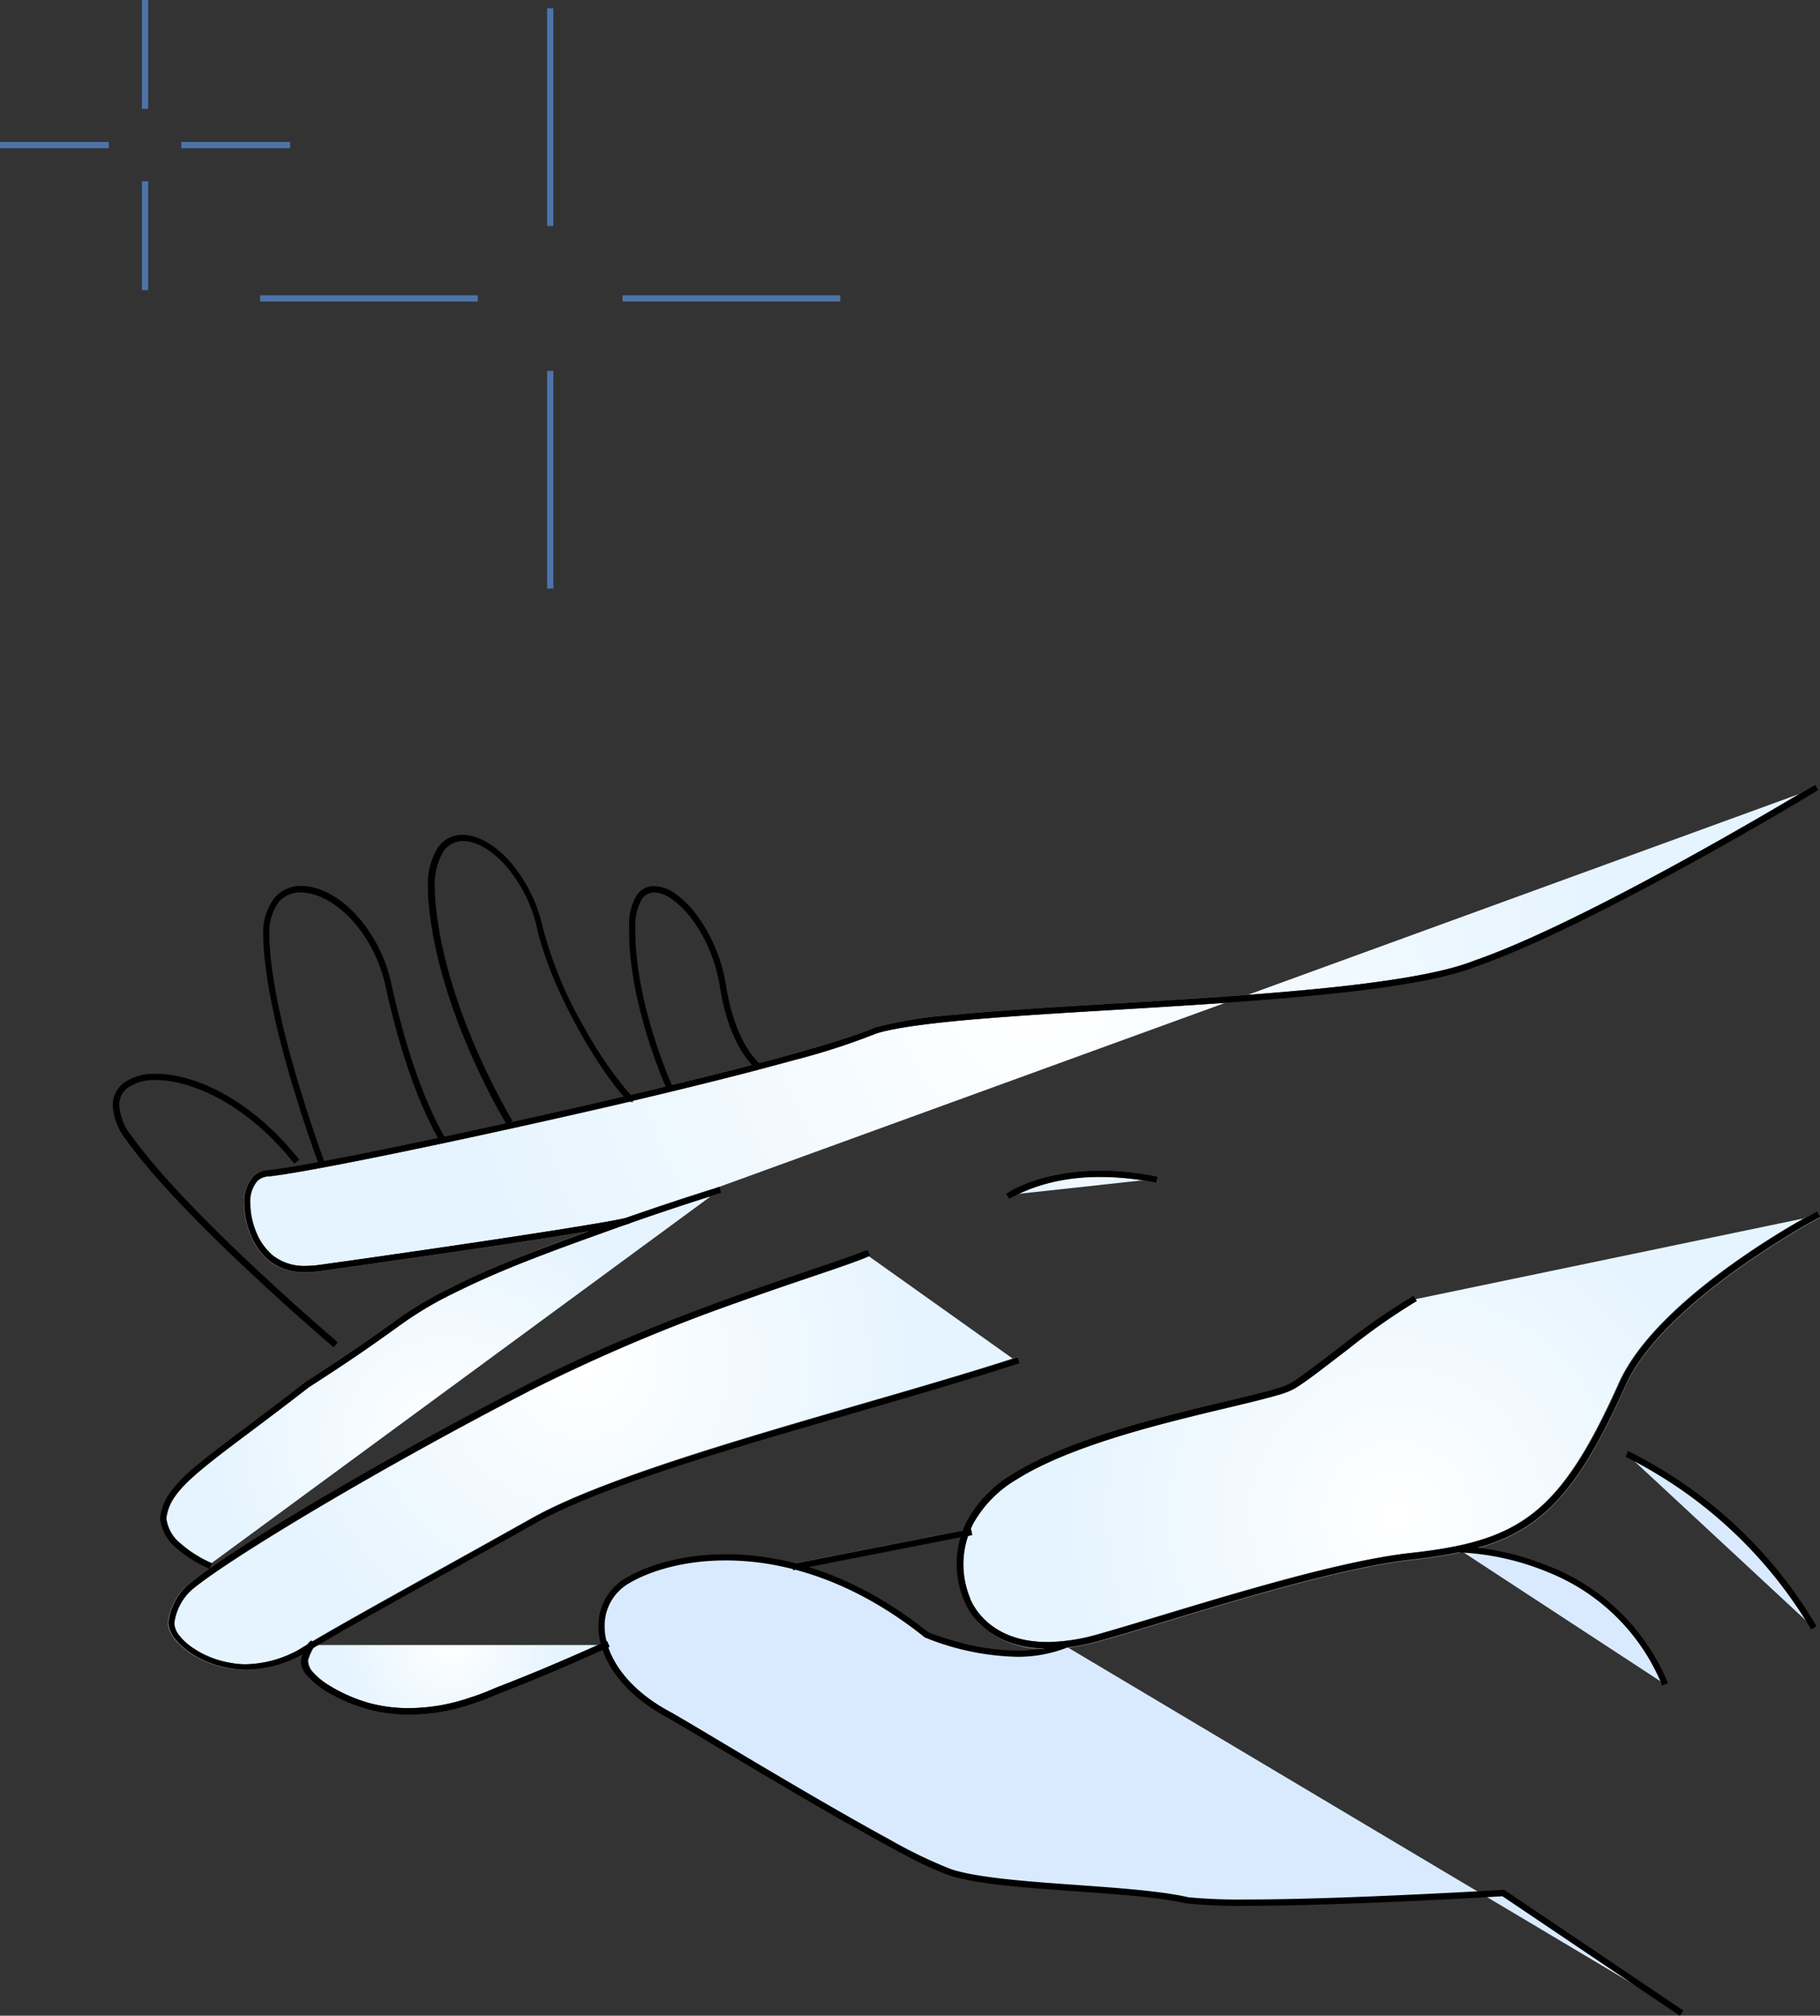 <svg xmlns="http://www.w3.org/2000/svg" xmlns:xlink="http://www.w3.org/1999/xlink" viewBox="0 0 289.59 320.7"><rect x="0" y="0" width="289.59" height="320.7" fill="#333333" stroke="none"/><defs><style>.cls-1{fill:#d9eaff;}.cls-2{fill:url(#radial-gradient);}.cls-3{fill:#7f7f7f;}.cls-4{fill:url(#radial-gradient-2);}.cls-5{fill:url(#radial-gradient-3);}.cls-6{fill:url(#radial-gradient-5);}.cls-7{fill:url(#radial-gradient-6);}.cls-8{fill:url(#radial-gradient-7);}.cls-9{fill:#6c757f;}.cls-10{fill:url(#radial-gradient-8);}.cls-11{fill:#4d73a9;}</style><radialGradient id="radial-gradient" cx="-357.78" cy="3087.3" r="1" gradientTransform="matrix(53.87, 0, 0, -53.87, 19495.88, 166553.76)" gradientUnits="userSpaceOnUse"><stop offset="0" stop-color="#fff"/><stop offset="1" stop-color="#e5f4ff"/></radialGradient><radialGradient id="radial-gradient-2" cx="-357.78" cy="3087.3" r="1" gradientTransform="matrix(92.19, 0, 0, -92.19, 33147.22, 284779.11)" xlink:href="#radial-gradient"/><radialGradient id="radial-gradient-3" cx="-357.78" cy="3087.3" r="1" gradientTransform="matrix(92.19, 0, 0, -92.19, 33147.22, 284779.11)" gradientUnits="userSpaceOnUse"><stop offset="0" stop-color="gray"/><stop offset="1" stop-color="#667580"/></radialGradient><radialGradient id="radial-gradient-5" cx="-357.78" cy="3087.3" r="1" gradientTransform="matrix(37.61, 0, 0, -37.61, 13527.15, 116341.9)" xlink:href="#radial-gradient"/><radialGradient id="radial-gradient-6" cx="-357.78" cy="3087.3" r="1" gradientTransform="matrix(52.92, 0, 0, -52.92, 19026.44, 163598.22)" xlink:href="#radial-gradient"/><radialGradient id="radial-gradient-7" cx="-357.78" cy="3087.3" r="1" gradientTransform="matrix(17.32, 0, 0, -17.32, 6268.48, 53733.59)" xlink:href="#radial-gradient"/><radialGradient id="radial-gradient-8" cx="-357.78" cy="3087.3" r="1" gradientTransform="matrix(8.17, 0, 0, -8.17, 3094.77, 25406.84)" xlink:href="#radial-gradient"/></defs><g id="Layer_2" data-name="Layer 2"><g id="BG"><path class="cls-1" d="M169.37,261.79c-9.48,3.75-22-1.72-22-1.72-20.45-16.41-39.93-13.24-47.74-8.5-6.66,4.22-5.16,14.75,6.51,21.1,4.06,2.21,37.11,22.62,45,25.2s28.5,2.33,37.86,4.48c10,1.25,50.17-1.17,50.17-1.17L267.11,320l-97.74-58.21"/><path d="M169.18,261.33a20.27,20.27,0,0,1-7.4,1.28,36.91,36.91,0,0,1-9.85-1.5c-1.31-.38-2.4-.75-3.16-1l-.87-.34-.3-.13-.2.46.31-.39c-11.67-9.37-23.07-12.43-32.2-12.42-7,0-12.63,1.77-16.11,3.88h0a8.77,8.77,0,0,0-4.18,7.6c0,4.86,3.49,10.42,10.72,14.36,1,.54,3.83,2.23,7.62,4.5,5.69,3.39,13.55,8.08,20.73,12.17,3.59,2,7,3.93,9.91,5.44a53.82,53.82,0,0,0,6.79,3.12c4.05,1.33,11.17,1.9,18.49,2.43s14.81,1,19.42,2.07h.05a87.3,87.3,0,0,0,9.42.36c15.47,0,40.83-1.53,40.84-1.53l0-.5-.28.42,28.35,19.1.56-.83-28.49-19.2h-.17l-4.21.24c-7.85.43-25,1.29-36.57,1.29a87.1,87.1,0,0,1-9.3-.35l-.06.49.11-.48c-4.75-1.09-12.25-1.56-19.57-2.09s-14.43-1.13-18.25-2.39a75.13,75.13,0,0,1-9.69-4.67c-6.38-3.47-14.42-8.17-21.23-12.21s-12.41-7.43-14-8.28c-7-3.81-10.21-9.12-10.2-13.48A7.77,7.77,0,0,1,99.93,252l-.27-.42.26.43c3.28-2,8.78-3.75,15.59-3.74,8.91,0,20.07,3,31.58,12.2l0,.05.06,0a41.19,41.19,0,0,0,14.58,3.08,21.46,21.46,0,0,0,7.77-1.35l.47-.19-.37-.93-.47.19h0"/><path d="M53.76,213.59l-1-.9c-2.35-2-8.35-7.26-14.73-13.36s-13.17-13.09-17.06-18.55a8.73,8.73,0,0,1-2-4.89,3.4,3.4,0,0,1,1.53-2.95,7.62,7.62,0,0,1,4.32-1.1c5.68,0,14.55,3.86,22,13.3l.79-.62c-7.61-9.64-16.66-13.67-22.77-13.68a8.59,8.59,0,0,0-4.9,1.28,4.45,4.45,0,0,0-2,3.77,9.73,9.73,0,0,0,2.14,5.47c4.54,6.37,12.78,14.6,19.9,21.26s13.1,11.73,13.1,11.73l.65-.76"/><path d="M51.73,185.16l-.36-1c-.81-2.21-2.83-8-4.71-14.62s-3.6-14.28-3.8-20.21c0-.18,0-.37,0-.55a8.09,8.09,0,0,1,1.48-5.24A4.42,4.42,0,0,1,47.9,142c2.29,0,5.15,1.35,7.68,3.93A22.89,22.89,0,0,1,61.36,157c3.14,14.25,6.92,21.74,8.76,24.79l.86-.52c-1.78-2.94-5.52-10.33-8.65-24.48a23.83,23.83,0,0,0-6-11.61c-2.67-2.72-5.71-4.23-8.39-4.23a5.42,5.42,0,0,0-4.34,2,9,9,0,0,0-1.71,5.87c0,.19,0,.39,0,.59.24,7,2.48,16,4.65,23.25s4.28,12.86,4.29,12.87l.93-.35"/><path d="M81.56,178.37l-.12-.2c-1.18-2-10.8-18.6-12.16-34.81q-.09-1.11-.09-2.07a10.21,10.21,0,0,1,1.35-5.79,3.66,3.66,0,0,1,3.15-1.68c2,0,4.43,1.32,6.64,3.76a22.79,22.79,0,0,1,5.13,10.14c1.48,6.38,4.86,13.24,8,18.51a68.41,68.41,0,0,0,4.34,6.48,20.74,20.74,0,0,0,1.59,1.88,5.38,5.38,0,0,0,.59.54,1.17,1.17,0,0,0,.28.17.77.77,0,0,0,.37.1h0v0h0v-1h0l0,.32v-.32h0l0,.32v-.07l.07-.24h-.07v.25l.07-.24h0a4.3,4.3,0,0,1-.87-.81,63.5,63.5,0,0,1-7-10.36,64.13,64.13,0,0,1-6.48-15.75,23.82,23.82,0,0,0-5.36-10.59c-2.34-2.56-5-4.07-7.38-4.08a4.69,4.69,0,0,0-4,2.11,11.22,11.22,0,0,0-1.52,6.36c0,.67,0,1.39.09,2.15,1.5,17.63,12.42,35.42,12.43,35.45l.85-.52"/><path d="M106.94,172.73l-.25-.58c-1.12-2.62-5.61-13.87-5.6-24,0-.29,0-.58,0-.87a8.08,8.08,0,0,1,1-4.15,2.31,2.31,0,0,1,2-1.14,5.12,5.12,0,0,1,2.84,1.09c3.15,2.17,6.62,7.49,7.63,14,1.59,10.08,5.89,13.09,6,13.15l.56-.82-.1.14.1-.14h0l-.1.15.1-.14s-4-2.8-5.58-12.49a25.57,25.57,0,0,0-4.66-11.32,15.4,15.4,0,0,0-3.37-3.38,6.25,6.25,0,0,0-3.42-1.26,3.3,3.3,0,0,0-2.85,1.59,8.84,8.84,0,0,0-1.14,4.67c0,.3,0,.6,0,.9,0,11.92,5.93,25,5.94,25l.91-.41"/><path class="cls-1" d="M258.81,231.32A71.15,71.15,0,0,1,288.61,259"/><path d="M258.61,231.78l.2.08a71.19,71.19,0,0,1,29.37,27.39l.86-.5a71.56,71.56,0,0,0-30-27.89l-.39.92Z"/><path class="cls-2" d="M287.25,193.8l-62,12.9.17.3-.43.25a100.35,100.35,0,0,0-10.42,7.22c-3.53,2.68-6.75,5.22-8.7,6.41a12,12,0,0,1-2.56,1c-1.15.34-2.58.71-4.23,1.12-3.29.81-7.45,1.76-11.91,2.9-8.91,2.27-19,5.31-25.57,9.46a18.79,18.79,0,0,0-6.8,6.9c-.18.34-.34.67-.48,1l.14,0,.2,1-.77.15a14.21,14.21,0,0,0,.35,9.82v0l0,0v0h0l0,.05.09.22c.08.18.21.45.39.78a10.72,10.72,0,0,0,1.89,2.42c1.84,1.76,4.91,3.54,10,3.54a29.62,29.62,0,0,0,7.72-1.14h0c5.94-1.66,14.87-4.51,24.1-7.14s18.74-5.07,25.9-5.88h0c8.79-.95,14.72-2.51,19.64-6.39s8.89-10.16,13.6-20.67c3.18-7.08,10.93-13.8,17.88-18.8a130.44,130.44,0,0,1,11.7-7.47"/><path class="cls-3" d="M289.12,192.77l-.44.24s-.52.27-1.43.79a130.44,130.44,0,0,0-11.7,7.47c-6.95,5-14.7,11.72-17.88,18.8-4.71,10.51-8.68,16.79-13.6,20.67s-10.85,5.44-19.64,6.39h0c-7.16.81-16.68,3.24-25.9,5.88s-18.16,5.48-24.1,7.14h0a29.62,29.62,0,0,1-7.72,1.14c-5.1,0-8.17-1.78-10-3.54a10.72,10.72,0,0,1-1.89-2.42c-.18-.33-.31-.6-.39-.78l-.09-.22,0-.05h0v0l0,0v0a14.21,14.21,0,0,1-.35-9.82l-1.11.22a14.65,14.65,0,0,0-.6,4.18,14.89,14.89,0,0,0,1.15,5.84,10.7,10.7,0,0,0,2.64,3.86,14.49,14.49,0,0,0,9.78,3.8,17.21,17.21,0,0,0,3.39-.94h0l.47-.19.37.93a36.55,36.55,0,0,0,4.67-.95h0c6-1.66,14.9-4.51,24.11-7.14s18.69-5.05,25.74-5.85h0c8.84-1,15-2.54,20.15-6.59s9.16-10.5,13.89-21.05c3-6.76,10.66-13.45,17.55-18.4,3.45-2.48,6.71-4.53,9.1-6,1.2-.71,2.18-1.27,2.86-1.65l1.06-.58.44-.23-.47-.89"/><path d="M169.65,261.14l-.47.19h0a17.21,17.21,0,0,1-3.39.94l.9,0h0a26.37,26.37,0,0,0,3.31-.22l-.37-.93"/><path class="cls-3" d="M225,206.13l-.43.25a101.34,101.34,0,0,0-10.54,7.3c-3.53,2.68-6.76,5.22-8.61,6.35a12.14,12.14,0,0,1-2.33.89c-3.92,1.18-11.48,2.73-19.5,4.9s-16.54,5-22.45,8.7a19.75,19.75,0,0,0-7.15,7.27,16.19,16.19,0,0,0-.78,1.71l1.18-.23c.14-.34.3-.67.48-1a18.79,18.79,0,0,1,6.8-6.9c6.57-4.15,16.66-7.19,25.57-9.46,4.46-1.14,8.62-2.09,11.91-2.9,1.65-.41,3.08-.78,4.23-1.12a12,12,0,0,0,2.56-1c2-1.19,5.17-3.73,8.7-6.41A100.35,100.35,0,0,1,225,207.25l.43-.25-.17-.3-.32-.57"/><path class="cls-4" d="M195.07,159.56c-13.11.92-26.84,1.58-37.66,2.43-8.17.64-14.7,1.41-17.94,2.44a108,108,0,0,1-13,4.22c-1.84.51-3.81,1-5.88,1.58h0c-4.64,1.21-9.79,2.5-15.17,3.79l-4.7,1.12v.25h0a.77.77,0,0,1-.37-.1l-.08,0C86,178.6,70.84,181.9,59.5,184.19c-8.49,1.71-14.8,2.85-17,3a2.73,2.73,0,0,0-1.52.71,5,5,0,0,0-1.13,3.59,12.23,12.23,0,0,0,.93,4.52,9.59,9.59,0,0,0,2.63,3.75,8.07,8.07,0,0,0,5.22,1.65,17.06,17.06,0,0,0,2.28-.17c10.48-1.45,29.84-4.26,40.89-6.06,3.65-.59,6.4-1.08,7.6-1.36,5.91-2.08,10.94-3.7,14.61-4.85l.48-.15v0l80.62-29.32m91.05-33.13L198.51,158.3c5.51-.41,10.84-.88,15.73-1.44,8.71-1,16-2.28,20.32-4h0c8.07-2.78,19.39-8.44,29.55-13.93,9.56-5.16,18.1-10.17,22-12.48"/><path class="cls-5" d="M100.68,175.15l-.47.11.08,0a.77.77,0,0,0,.37.1h0v-.25"/><path class="cls-5" d="M120.56,170.23h0"/><path class="cls-3" d="M99.28,174.45c-6,1.4-12.09,2.79-18,4.1l-.56.34-.11-.19-7.22,1.57-2.67.57q.14.24.27.45l-.86.52-.44-.75c-6.14,1.3-11.74,2.44-16.3,3.32l-1.81.34c.1.29.16.44.16.44l-.93.35-.23-.6c-4,.74-6.9,1.21-8.19,1.3a3.66,3.66,0,0,0-2.14,1,6,6,0,0,0-1.44,4.31,13.14,13.14,0,0,0,1,4.9,10.59,10.59,0,0,0,2.91,4.14,9.06,9.06,0,0,0,5.86,1.88,18.52,18.52,0,0,0,2.42-.18c7-1,17.92-2.54,27.71-4,4.9-.74,9.51-1.45,13.2-2.05l1.64-.27,3.94-1.41,1.86-.67c-1.2.28-3.95.77-7.6,1.36-11,1.8-30.41,4.61-40.89,6.06a17.06,17.06,0,0,1-2.28.17,8.07,8.07,0,0,1-5.22-1.65A9.59,9.59,0,0,1,40.73,196a12.23,12.23,0,0,1-.93-4.52,5,5,0,0,1,1.13-3.59,2.73,2.73,0,0,1,1.52-.71c2.25-.17,8.56-1.31,17-3,11.34-2.29,26.51-5.59,40.71-8.93l-.2-.13a5.38,5.38,0,0,1-.59-.54,1.85,1.85,0,0,1-.14-.14m20.38-5c-4,1-8.26,2.11-12.76,3.2a.41.41,0,0,0,0,.09l-.91.41s0-.1-.12-.27q-2.7.66-5.48,1.31a2.12,2.12,0,0,0,.3.23h0l0,.18v.56l4.7-1.12c5.38-1.29,10.53-2.58,15.17-3.79a5.78,5.78,0,0,1-.89-.8m169.12-44.6-.43.26-1.55.93-.68.4c-3.89,2.31-12.43,7.32-22,12.48-10.16,5.49-21.48,11.15-29.55,13.93h0c-4.3,1.73-11.61,3-20.32,4-4.89.56-10.22,1-15.73,1.44-9.21.7-18.9,1.23-27.81,1.78-7.12.44-13.73.89-19.19,1.42a68.21,68.21,0,0,0-12.37,2h0c-3,1.37-9.77,3.39-18.3,5.63a2.09,2.09,0,0,0,.33.27h0l-.07.09-.49.72c2.07-.54,4-1.07,5.88-1.58a108,108,0,0,0,13-4.22c3.24-1,9.77-1.8,17.94-2.44,10.82-.85,24.55-1.51,37.66-2.43l5.31-.4c7.32-.57,14.28-1.24,20.25-2.11s10.92-1.92,14.28-3.27c9.35-3.22,22.82-10.17,34-16.32s20-11.5,20-11.5l.42-.26-.51-.86"/><path d="M51.57,184.72l-1,.19.23.6.93-.35s-.06-.15-.16-.44m19.14-3.88-1,.22.44.75.86-.52q-.14-.21-.27-.45"/><path d="M81.27,178.55l-.67.15.11.19.56-.34m19.16-4.37-1.15.27a1.85,1.85,0,0,0,.14.14,5.38,5.38,0,0,0,.59.54l.2.13.47-.11v-.56l0-.18h0a2.12,2.12,0,0,1-.3-.23"/><path d="M106.9,172.64l-1,.23c.07.17.12.26.12.27l.91-.41a.41.41,0,0,1,0-.09m13.89-3.5-1,.26-.14,0a5.78,5.78,0,0,0,.89.8h0l.49-.72.07-.09h0a2.09,2.09,0,0,1-.33-.27"/><path class="cls-6" d="M112.87,190.38c-3.92,1.24-9.08,2.93-15.05,5.07C87.35,199.2,79.65,202,72,205.85a56,56,0,0,0-8.65,5.21c-2.68,1.91-6.3,4.56-14.15,9.61-6.1,4.75-10.77,8.14-14.24,10.82s-5.74,4.63-7,6.46a7.56,7.56,0,0,0-1.46,3.65,6.15,6.15,0,0,0,2.25,4,19.25,19.25,0,0,0,4.64,3l.24.12,79.31-58.27"/><path class="cls-3" d="M114.44,188.84,114,189c-3.67,1.15-8.7,2.77-14.61,4.85l-1.86.67-3.94,1.41a195.32,195.32,0,0,0-22,9,56.81,56.81,0,0,0-8.78,5.28c-2.69,1.92-6.28,4.55-14.13,9.6h0l0,0c-8.13,6.33-13.7,10.24-17.36,13.31a23.59,23.59,0,0,0-4.13,4.19,8.56,8.56,0,0,0-1.65,4.16v.08A7.11,7.11,0,0,0,28,246.29a19.92,19.92,0,0,0,4.88,3.14l.37.18.15-.11.36-.76-.21-.09-.24-.12a19.25,19.25,0,0,1-4.64-3,6.15,6.15,0,0,1-2.25-4A7.56,7.56,0,0,1,27.89,238c1.3-1.83,3.57-3.79,7-6.46s8.14-6.07,14.24-10.82c7.85-5,11.47-7.7,14.15-9.61A56,56,0,0,1,72,205.85c7.68-3.85,15.38-6.65,25.85-10.4,6-2.14,11.13-3.83,15.05-5.07l1.39-.44.48-.14-.29-.92v0"/><path class="cls-7" d="M138.26,199.84,138,200c-1.53.65-4.22,1.57-7.77,2.78s-8,2.69-12.86,4.45a279.34,279.34,0,0,0-32.87,13.95c-11.93,6.15-23.86,12.8-33.58,18.55s-17.21,10.59-20.29,13.13a8.62,8.62,0,0,0-2.89,5.43,3.37,3.37,0,0,0,.77,1.89,9.31,9.31,0,0,0,2.08,1.93,14.92,14.92,0,0,0,6,2.43h0a12.61,12.61,0,0,0,2.56.25,18.09,18.09,0,0,0,8.36-2.29l1.61-1,.1-.12.36-.35.12.12c6.79-4,19-10.68,35.37-19.85h0c8-4.38,21.44-8.83,35.72-13.13,14.12-4.26,29.07-8.35,40.37-12l-22.9-16.29"/><path class="cls-3" d="M162,215.86l-.48.16-.35.11c-11.3,3.67-26.25,7.76-40.37,12-14.28,4.3-27.7,8.75-35.72,13.13h0c-16.38,9.17-28.58,15.84-35.37,19.85l.57.59h.4c6.85-4,18.87-10.61,34.88-19.57h0c7.87-4.3,21.27-8.76,35.53-13s29.37-8.43,40.74-12.14l.48-.16-.31-.95m-24-17-.46.2c-1.45.62-4.15,1.55-7.69,2.75-10.65,3.61-29,9.78-45.87,18.46-12,6.16-23.89,12.82-33.63,18.58-7.12,4.21-13.06,7.94-17,10.67l-.15.11c-1.37.95-2.48,1.78-3.31,2.46h0l0,0a9.6,9.6,0,0,0-3.2,6.11v0a4.39,4.39,0,0,0,1,2.49,11.9,11.9,0,0,0,3.77,3.05,15.73,15.73,0,0,0,4.95,1.7,14.58,14.58,0,0,0,2.74.26A19.09,19.09,0,0,0,48,263.33h0l.25-.15a1.67,1.67,0,0,1,.08-.2,8.86,8.86,0,0,1,.51-1.07,2.63,2.63,0,0,1,.26-.41l-1.61,1a18.09,18.09,0,0,1-8.36,2.29,12.61,12.61,0,0,1-2.56-.25h0a14.92,14.92,0,0,1-6-2.43,9.31,9.31,0,0,1-2.08-1.93,3.37,3.37,0,0,1-.77-1.89,8.62,8.62,0,0,1,2.89-5.43c3.08-2.54,10.6-7.4,20.29-13.13s21.65-12.4,33.58-18.55a279.34,279.34,0,0,1,32.87-13.95c4.91-1.76,9.31-3.25,12.86-4.45s6.24-2.13,7.77-2.78l.28-.12.18-.08-.4-.92"/><path class="cls-8" d="M95.09,261.73H50.28l-.36.35h0l0,0,0,.06-.13.22c-.1.17-.2.39-.31.62a7.54,7.54,0,0,0-.42,1.13,1.18,1.18,0,0,0,0,.27,2.79,2.79,0,0,0,.82,1.72A11,11,0,0,0,52.12,268,25.3,25.3,0,0,0,58.9,271a24,24,0,0,0,6.18.78,30,30,0,0,0,9.62-1.64h0c2.21-.7,3.74-1.42,4.41-1.68,3.91-1.51,9.09-3.63,16-6.71"/><path class="cls-3" d="M49.58,261l-.36.35-.1.12a2.63,2.63,0,0,0-.26.41,8.86,8.86,0,0,0-.51,1.07,1.67,1.67,0,0,0-.08.2,4.16,4.16,0,0,0-.25.76,2,2,0,0,0-.05.48A3.72,3.72,0,0,0,49,266.78a14.52,14.52,0,0,0,4.16,3.05A27.24,27.24,0,0,0,58.64,272a24.78,24.78,0,0,0,6.44.82,30.47,30.47,0,0,0,9.94-1.7h0a46.92,46.92,0,0,0,4.47-1.7c4-1.54,9.31-3.71,16.38-6.89-.12-.32-.21-.65-.3-1l-.48.22c-6.87,3.08-12,5.2-16,6.71-.67.26-2.2,1-4.41,1.68h0a30,30,0,0,1-9.62,1.64A24,24,0,0,1,58.9,271,25.3,25.3,0,0,1,52.12,268a11,11,0,0,1-2.33-1.91,2.79,2.79,0,0,1-.82-1.72,1.18,1.18,0,0,1,0-.27,7.54,7.54,0,0,1,.42-1.13c.11-.23.21-.45.31-.62l.13-.22,0-.06,0,0h0l.36-.35h0l-.57-.59-.12-.12"/><path class="cls-9" d="M96.56,261.07l-.06,0c.08.32.17.64.28,1L97,262l-.41-.91"/><path d="M96.5,261.1l-.4.18-.53.23c.09.32.18.65.3,1l.64-.29.27-.12c-.11-.33-.2-.65-.28-1"/><path class="cls-3" d="M154.5,243.24l-.14,0-1.18.23-26.55,5.22c.7.18,1.41.38,2.12.6l24.07-4.73,1.11-.22.77-.15-.2-1"/><path class="cls-9" d="M126.18,249.63l0,.19.39-.08-.42-.11"/><path d="M126.63,248.72l-.61.12.16.79.42.11,2.15-.42c-.71-.22-1.42-.42-2.12-.6"/><path class="cls-10" d="M175.2,187.23a29.36,29.36,0,0,0-13.09,2.71l19.82-2.16a42.83,42.83,0,0,0-6.73-.55"/><path class="cls-3" d="M175.2,186.23c-9.52,0-14.58,3.4-14.63,3.44l-.42.28.56.83.42-.28,0,0c.12-.07.43-.27.94-.53a29.36,29.36,0,0,1,13.09-2.71,42.83,42.83,0,0,1,6.73.55c.55.08,1.11.18,1.68.29l.49.1.19-1-.49-.1a45.69,45.69,0,0,0-8.6-.86"/><path class="cls-1" d="M232.13,246.51s24,0,32.8,21.46"/><path d="M232.13,247h.25a41.7,41.7,0,0,1,14,3.17,32.63,32.63,0,0,1,18.1,18l.92-.38a33.85,33.85,0,0,0-20-19A42,42,0,0,0,232.13,246v1Z"/><polyline class="cls-11" points="87.05 1.32 87.05 35.96 88.05 35.96 88.05 1.32"/><polyline class="cls-11" points="87.05 59 87.05 93.64 88.05 93.64 88.05 59"/><polyline class="cls-11" points="41.39 47.98 76.03 47.98 76.03 46.98 41.39 46.98"/><polyline class="cls-11" points="99.06 47.98 133.71 47.98 133.71 46.98 99.06 46.98"/><polyline class="cls-11" points="22.58 0 22.58 17.32 23.58 17.32 23.58 0"/><polyline class="cls-11" points="22.58 28.84 22.58 46.16 23.58 46.16 23.58 28.84"/><polyline class="cls-11" points="0 23.58 17.32 23.58 17.32 22.58 0 22.58"/><polyline class="cls-11" points="28.84 23.58 46.16 23.58 46.16 22.58 28.84 22.58"/><path d="M224.54,206.38a101.34,101.34,0,0,0-10.54,7.3c-3.53,2.68-6.76,5.22-8.61,6.35a12.14,12.14,0,0,1-2.33.89c-3.92,1.18-11.48,2.73-19.5,4.9s-16.54,5-22.45,8.7a19.75,19.75,0,0,0-7.15,7.27,15.12,15.12,0,0,0-.58,12.85l.45-.21-.47.16a10.55,10.55,0,0,0,2.65,3.88c2,1.92,5.36,3.82,10.7,3.82a31,31,0,0,0,8-1.17h0c6-1.66,14.9-4.51,24.11-7.14s18.69-5.05,25.74-5.85h0c8.84-1,15-2.54,20.15-6.59s9.16-10.5,13.89-21.05c3-6.76,10.66-13.45,17.55-18.4,3.45-2.48,6.71-4.53,9.1-6,1.2-.71,2.18-1.27,2.86-1.65l1.06-.58.44-.23-.47-.89-.44.24a124.13,124.13,0,0,0-13.13,8.26c-6.95,5-14.7,11.72-17.88,18.8-4.71,10.51-8.68,16.79-13.6,20.67s-10.85,5.44-19.64,6.39h0c-7.16.81-16.68,3.24-25.9,5.88s-18.16,5.48-24.1,7.14h0a29.62,29.62,0,0,1-7.72,1.14c-5.1,0-8.17-1.78-10-3.54a10.72,10.72,0,0,1-1.89-2.42c-.18-.33-.31-.6-.39-.78l-.09-.22,0-.05h0v0l0,0v0a14.11,14.11,0,0,1,.56-11.93,18.79,18.79,0,0,1,6.8-6.9c6.57-4.15,16.66-7.19,25.57-9.46,4.45-1.14,8.62-2.09,11.91-2.9,1.65-.41,3.08-.78,4.23-1.12a12,12,0,0,0,2.56-1c2-1.19,5.17-3.73,8.7-6.41A100.35,100.35,0,0,1,225,207.25l.43-.25-.49-.87-.43.25Z"/><path d="M288.35,125.1l-1.55.93c-3.5,2.09-12.51,7.4-22.67,12.88s-21.48,11.15-29.55,13.93h0c-4.3,1.73-11.61,3-20.32,4-13.07,1.5-29.31,2.35-43.54,3.22-7.12.44-13.73.89-19.2,1.42a68.23,68.23,0,0,0-12.36,2h0c-3.16,1.42-10.29,3.54-19.28,5.89-13.51,3.53-31.25,7.61-46.43,10.87-7.59,1.63-14.54,3.06-20,4.11s-9.43,1.71-11,1.83a3.66,3.66,0,0,0-2.14,1,6,6,0,0,0-1.44,4.31,13.14,13.14,0,0,0,1,4.9,10.59,10.59,0,0,0,2.91,4.14,9,9,0,0,0,5.86,1.88,18.52,18.52,0,0,0,2.42-.18c7-1,17.92-2.54,27.71-4,4.9-.74,9.51-1.45,13.2-2.05s6.46-1.09,7.7-1.38l.49-.11-.23-1-.49.12c-1.18.28-3.95.76-7.63,1.36-11,1.8-30.41,4.61-40.89,6.06a16.87,16.87,0,0,1-2.28.18,8.14,8.14,0,0,1-5.22-1.66A9.59,9.59,0,0,1,40.73,196a12.23,12.23,0,0,1-.93-4.52,5,5,0,0,1,1.13-3.59,2.73,2.73,0,0,1,1.52-.71c2.25-.17,8.56-1.31,17-3,12.73-2.57,30.29-6.41,45.88-10.16,7.79-1.87,15.09-3.72,21.06-5.38a108.52,108.52,0,0,0,13.06-4.23l-.21-.46.15.48c3.24-1,9.78-1.81,18-2.45,12.29-1,28.34-1.69,43-2.83,7.32-.57,14.28-1.24,20.25-2.11s10.93-1.92,14.3-3.28l-.19-.46.17.47c9.34-3.22,22.81-10.17,34-16.32s20-11.5,20-11.5l.42-.26-.51-.86-.43.26Z"/><path d="M114,189c-4,1.27-9.75,3.11-16.47,5.52-10.48,3.75-18.22,6.56-26,10.45a56.81,56.81,0,0,0-8.78,5.28c-2.69,1.92-6.28,4.55-14.13,9.6h0l0,0c-8.13,6.33-13.7,10.24-17.36,13.31a23.59,23.59,0,0,0-4.13,4.19,8.56,8.56,0,0,0-1.65,4.16v.08A7.11,7.11,0,0,0,28,246.29a19.92,19.92,0,0,0,4.88,3.14l.45.22.43-.91-.45-.21a19.25,19.25,0,0,1-4.64-3,6.12,6.12,0,0,1-2.25-4l-.5,0,.5,0A7.46,7.46,0,0,1,27.89,238c1.3-1.83,3.57-3.79,7-6.46s8.15-6.08,14.25-10.83l-.3-.4.27.42c7.87-5.05,11.48-7.71,14.17-9.62A56,56,0,0,1,72,205.85c7.68-3.85,15.38-6.65,25.85-10.4,6.71-2.4,12.39-4.24,16.44-5.51l.48-.14-.3-1L114,189Z"/><path d="M137.58,199c-1.45.62-4.15,1.55-7.69,2.75-10.65,3.61-29,9.78-45.87,18.46-12,6.16-23.89,12.82-33.63,18.58S33.13,249.45,30,252.07h0l0,0a9.6,9.6,0,0,0-3.2,6.11v0a4.39,4.39,0,0,0,1,2.49,11.9,11.9,0,0,0,3.77,3.05,15.7,15.7,0,0,0,5,1.7l.07-.5-.1.49a13.94,13.94,0,0,0,2.76.27A19.09,19.09,0,0,0,48,263.33h0c6.09-3.75,19.2-10.9,37.54-21.16l-.25-.44.24.44c7.87-4.3,21.27-8.76,35.53-13s29.37-8.43,40.74-12.14l.48-.16-.31-.95-.48.16c-11.34,3.69-26.45,7.83-40.72,12.13s-27.7,8.75-35.71,13.13h0c-18.33,10.26-31.43,17.4-37.57,21.18l.26.42-.24-.44a18.16,18.16,0,0,1-8.37,2.3,12.61,12.61,0,0,1-2.56-.25h0a14.92,14.92,0,0,1-6-2.43,9.31,9.31,0,0,1-2.08-1.93,3.38,3.38,0,0,1-.77-1.91h-.5l.49,0a8.62,8.62,0,0,1,2.91-5.46l-.35-.35.32.38c3.06-2.54,10.59-7.4,20.31-13.15s21.65-12.4,33.58-18.55a279.34,279.34,0,0,1,32.87-13.95c4.91-1.76,9.31-3.25,12.86-4.45s6.24-2.13,7.77-2.78l.46-.2-.4-.92-.46.2Z"/><path d="M96.1,261.28c-7.37,3.33-12.87,5.57-17,7.16-.67.26-2.2,1-4.41,1.68h0a30,30,0,0,1-9.62,1.64A24,24,0,0,1,58.9,271,25.44,25.44,0,0,1,52.12,268a11,11,0,0,1-2.33-1.91,2.79,2.79,0,0,1-.82-1.72,1.18,1.18,0,0,1,0-.27,7.54,7.54,0,0,1,.42-1.13c.11-.23.21-.45.31-.63l.13-.21,0-.06,0,0h0l.36-.35-.7-.72-.36.35a2.59,2.59,0,0,0-.36.53,8.86,8.86,0,0,0-.51,1.07,5.79,5.79,0,0,0-.33,1,2.61,2.61,0,0,0-.05.48A3.72,3.72,0,0,0,49,266.78a14.52,14.52,0,0,0,4.16,3.05A27.24,27.24,0,0,0,58.64,272a24.78,24.78,0,0,0,6.44.82,30.77,30.77,0,0,0,10-1.7h0l-.17-.48.15.48c2.26-.71,3.87-1.46,4.48-1.7,4.11-1.59,9.62-3.84,17-7.18L97,262l-.41-.91-.46.21Z"/><polyline points="126.21 249.82 154.7 244.22 154.5 243.24 126.02 248.84"/><path d="M161.13,190.5l0,0c.52-.33,5.33-3.24,14-3.24a44.49,44.49,0,0,1,8.41.84l.49.1.19-1-.49-.1a45.69,45.69,0,0,0-8.6-.86c-9.52,0-14.58,3.4-14.63,3.44l-.42.28.56.83.42-.28Z"/></g></g></svg>